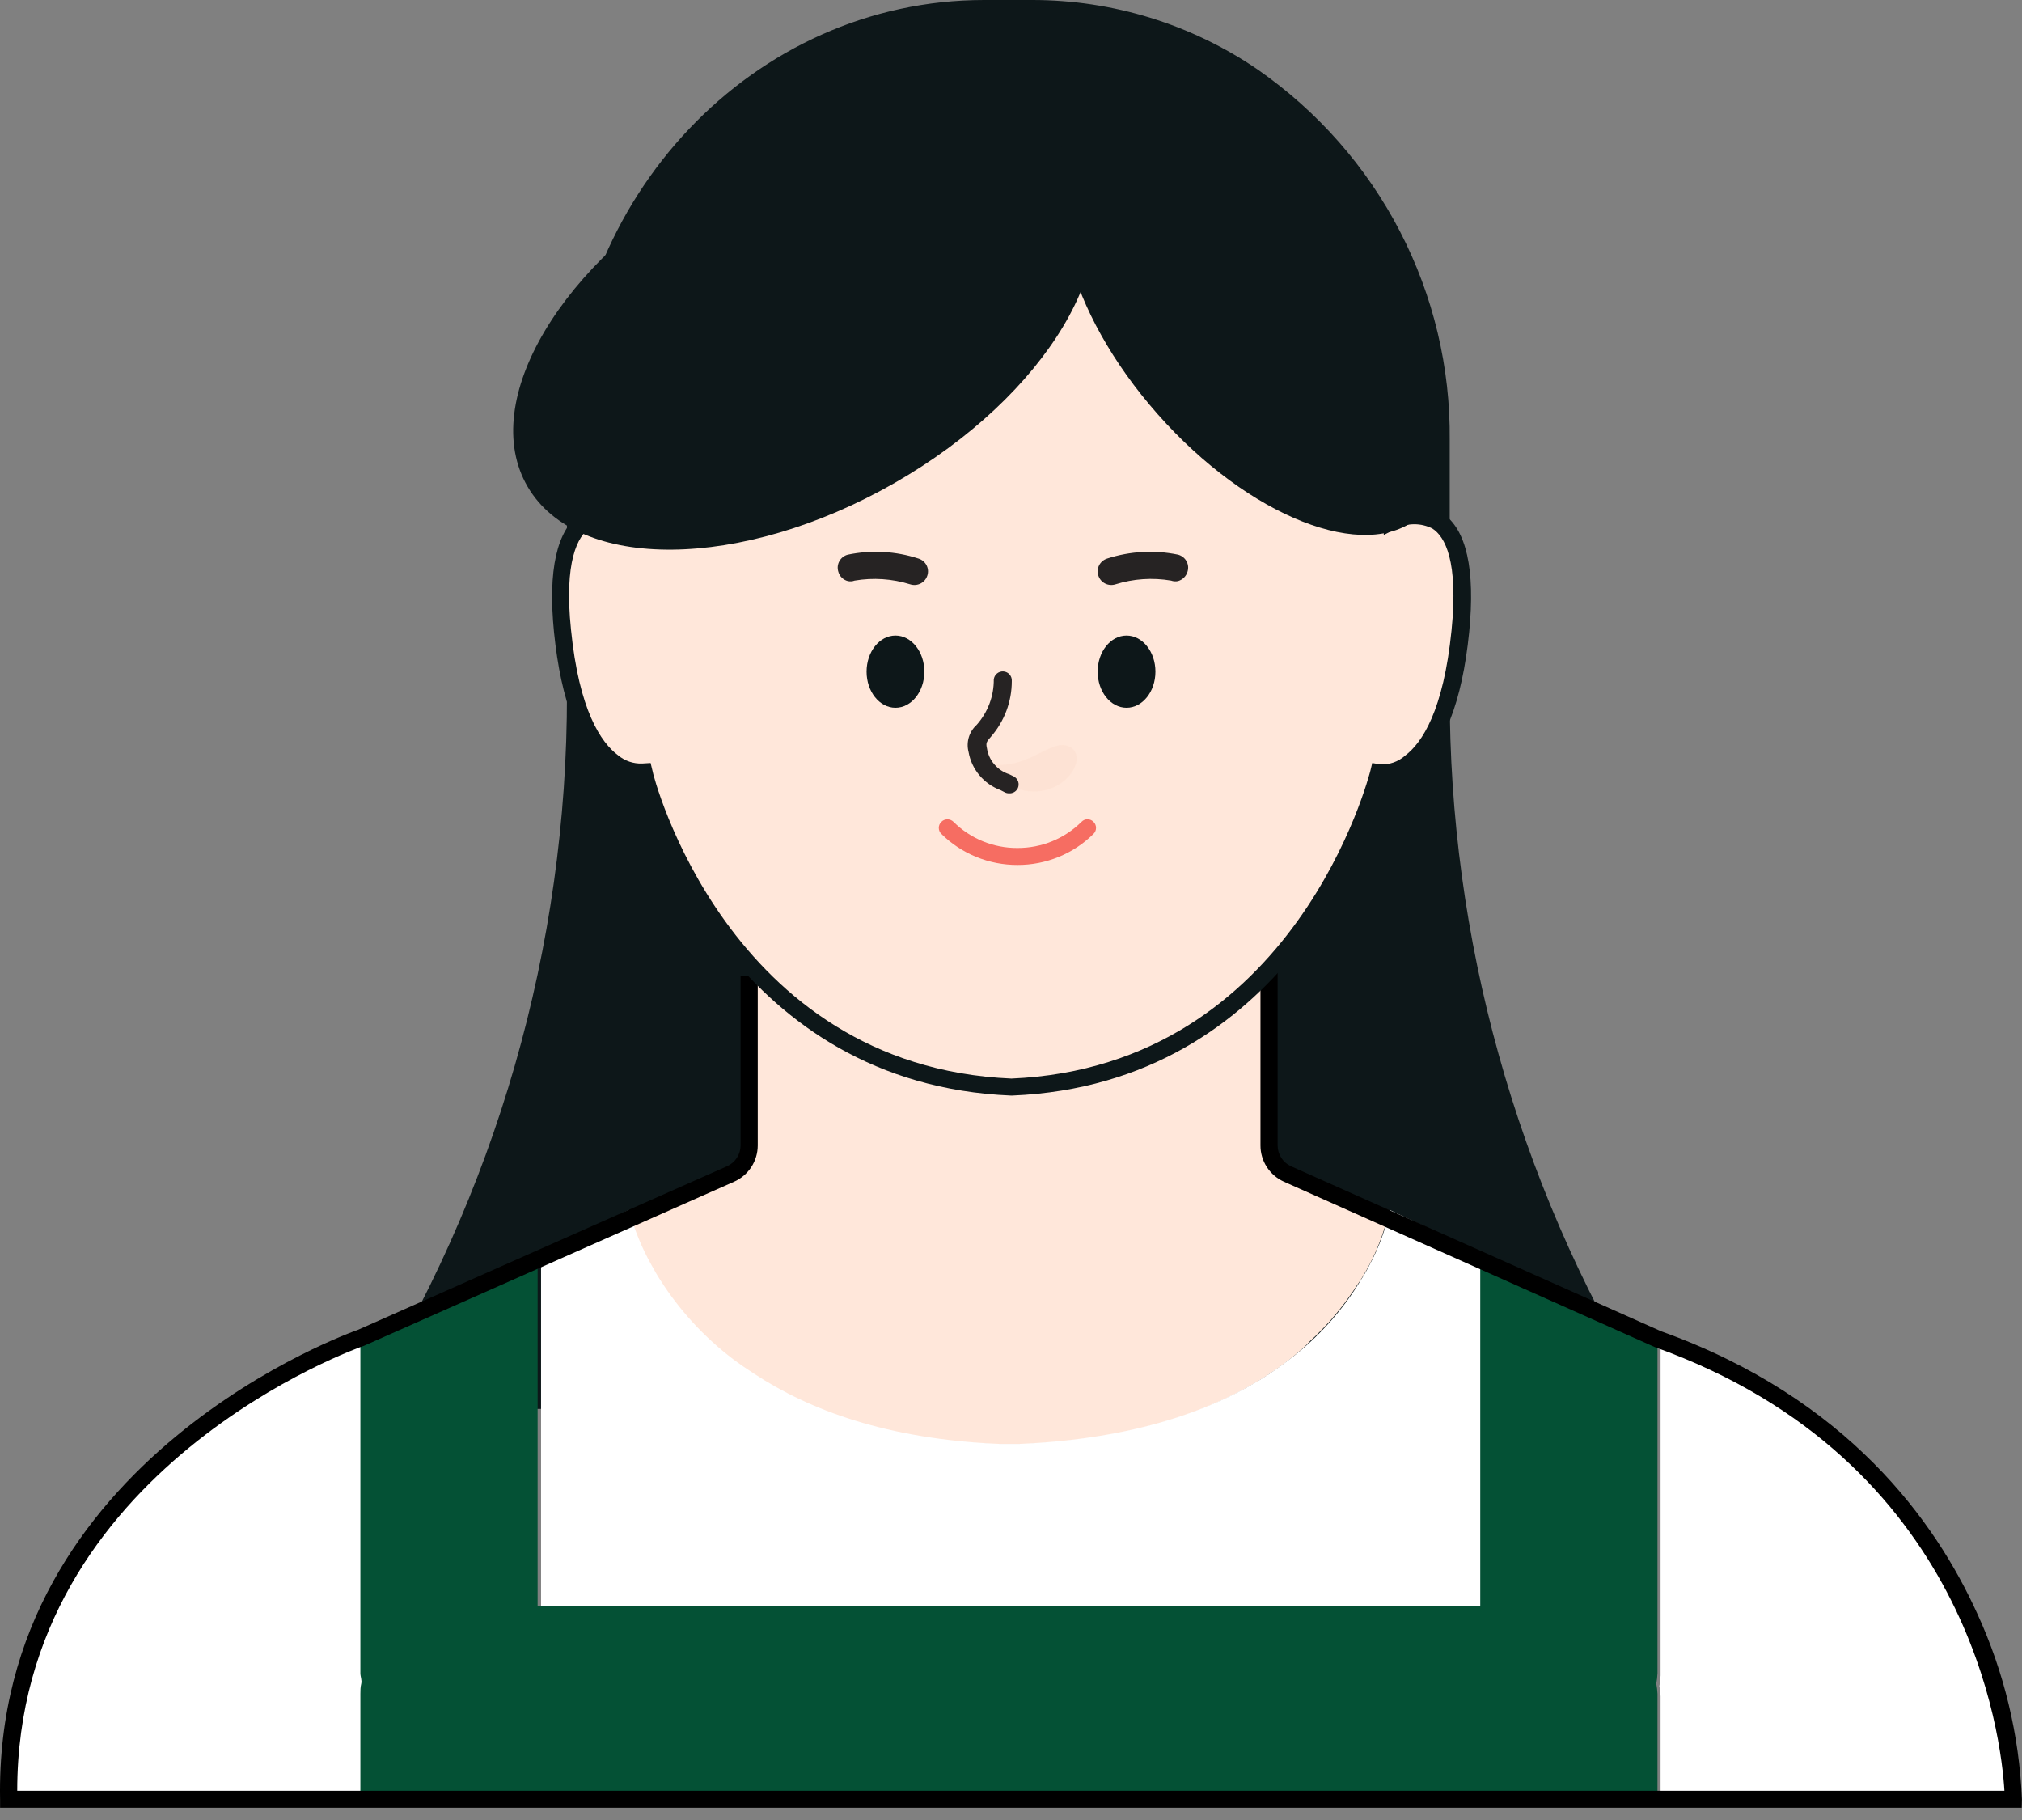 <svg width="140" height="126" viewBox="0 0 140 126" fill="none" xmlns="http://www.w3.org/2000/svg">
<rect x="0" y="0" width="140" height="126" fill="#808080" stroke="none"/>
<g clip-path="url(#clip0_74_421)">
<path d="M114.584 97.54H25C34.344 82.688 39.283 65.534 39.255 48.035V30.459C39.255 13.635 52.192 1.62685e-07 68.146 1.62685e-07H71.473C77.054 -0.001 82.502 1.682 87.094 4.823C91.241 7.71 94.617 11.551 96.93 16.017C99.244 20.483 100.427 25.439 100.376 30.459V47.988C100.339 64.975 104.98 81.652 113.799 96.222L114.584 97.54Z" fill="#0D1719"/>
<g style="mix-blend-mode:multiply" opacity="0.3">
<g style="mix-blend-mode:multiply" opacity="0.3">
<path d="M67.119 50.482C70.457 51.658 72.168 48.647 73.606 49.553C75.043 50.458 72.418 54.117 68.771 51.905C67.12 51 66.169 50.117 67.119 50.482Z" fill="#F1B69A"/>
</g>
</g>
<path d="M96.182 83.799L87.867 80.705V54.07H51.871V80.705L43.556 83.799C43.556 83.799 45.931 99.093 69.203 99.999H70.582C79.598 99.635 85.478 97.093 89.292 94.117L89.458 93.976C89.922 93.611 90.361 93.235 90.753 92.799L91.097 92.482C91.454 92.129 91.799 91.776 92.107 91.435L92.499 90.964C92.69 90.74 92.88 90.505 93.046 90.282C93.212 90.058 93.474 89.705 93.664 89.423C93.735 89.317 93.806 89.223 93.865 89.117C93.925 89.011 94.127 88.752 94.234 88.576C95.157 87.107 95.817 85.491 96.182 83.799Z" fill="#FFE7DA"/>
<path d="M96.218 83.764C95.938 85.098 95.466 86.386 94.816 87.587C94.642 87.935 94.448 88.273 94.234 88.599C92.956 90.722 91.283 92.587 89.304 94.093C88.865 94.434 88.389 94.775 87.902 95.105C84.077 97.611 78.553 99.622 70.594 99.963H69.203C61.434 99.646 56.029 97.611 52.216 95.105C51.705 94.775 51.206 94.434 50.755 94.093C48.756 92.573 47.047 90.712 45.706 88.599C45.48 88.258 45.302 87.928 45.112 87.587C44.431 86.383 43.908 85.099 43.556 83.764L37.462 86.717V111.293H102.751V86.858L96.218 83.764Z" fill="white"/>
<path d="M114.976 121.151V124.563H139.388C139.381 123.423 139.314 122.284 139.186 121.151C139.186 120.81 139.127 120.469 139.079 120.14C138.811 118.279 138.381 116.445 137.796 114.657C137.677 114.304 137.57 113.963 137.451 113.645C136.749 111.732 135.858 109.892 134.791 108.151C134.589 107.81 134.375 107.469 134.161 107.14C132.839 105.148 131.302 103.306 129.576 101.646C129.231 101.305 128.863 100.963 128.471 100.634C126.394 98.808 124.081 97.265 121.592 96.046L119.775 95.152L117.696 94.14L114.976 92.822V115.998C114.965 116.243 114.938 116.487 114.893 116.728C114.937 116.961 114.965 117.197 114.976 117.434V121.198V121.151Z" fill="white"/>
<path d="M25.166 115.999V92.787L22.268 94.187L20.427 95.093L18.383 96.093C15.898 97.318 13.585 98.861 11.505 100.681L10.4 101.693C8.674 103.35 7.141 105.193 5.827 107.187L5.185 108.199C4.127 109.942 3.24 111.782 2.536 113.693C2.405 114.01 2.31 114.352 2.203 114.705C1.599 116.488 1.161 118.324 0.896 120.187C0.896 120.516 0.837 120.857 0.79 121.199C0.662 122.332 0.594 123.47 0.588 124.61H25.166V117.434C25.166 117.199 25.166 116.975 25.238 116.728C25.309 116.481 25.166 116.199 25.166 115.999Z" fill="white"/>
<path d="M114.761 92.705V115.834C114.751 116.079 114.724 116.323 114.678 116.564C114.723 116.797 114.751 117.033 114.761 117.27V124.446H24.952V117.27C24.952 117.034 24.953 116.811 25.012 116.564C25.071 116.317 24.952 116.081 24.952 115.834V92.623L33.339 88.529L35.43 87.517L37.224 86.647V111.199H102.49V86.764L104.034 87.517L106.125 88.529L114.761 92.705Z" fill="#045135"/>
<path d="M139.981 125.152H0.005V124.564C-0.411 100.905 24.525 92.152 24.774 92.07L50.339 80.74C50.617 80.615 50.853 80.413 51.02 80.159C51.186 79.904 51.275 79.608 51.277 79.305V67.541H52.465V79.305C52.464 79.835 52.309 80.353 52.019 80.797C51.728 81.242 51.314 81.594 50.826 81.811L25.214 93.164C24.917 93.258 1.205 101.611 1.193 123.975H138.782C138.568 120.364 136.406 101.081 114.572 93.258L88.9 81.811C88.414 81.592 88.003 81.239 87.714 80.795C87.425 80.351 87.272 79.834 87.273 79.305V66.364H88.46V79.305C88.461 79.607 88.549 79.902 88.713 80.156C88.877 80.41 89.111 80.613 89.387 80.74L115.011 92.164C127.936 96.799 134.018 105.352 136.905 111.717C138.762 115.761 139.811 120.124 139.994 124.564L139.981 125.152Z" fill="black"/>
<path d="M70.197 75.258C90.618 74.411 95.619 53.505 95.619 53.505C95.619 53.505 100.193 54.34 101.262 43.705C102.331 33.07 96.582 36.011 96.582 36.011C96.914 5.423 80.438 12.659 73.357 12.647H67.037C59.91 12.647 43.48 5.376 43.813 36.011C43.813 36.011 38.063 33.058 39.133 43.705C40.202 54.352 44.775 53.505 44.775 53.505C44.775 53.505 49.764 74.411 70.197 75.258Z" fill="#FFE7DA"/>
<g style="mix-blend-mode:multiply" opacity="0.3">
<g style="mix-blend-mode:multiply" opacity="0.3">
<path d="M67.667 52.677C71.005 53.852 72.716 50.844 74.153 51.749C75.591 52.654 72.965 56.309 69.318 54.099C67.678 53.194 66.693 52.313 67.667 52.677Z" fill="#F1B69A"/>
</g>
</g>
<path d="M69.853 54.922C69.753 54.923 69.655 54.898 69.567 54.852L69.27 54.699C68.701 54.488 68.197 54.132 67.809 53.668C67.422 53.204 67.164 52.648 67.061 52.054C66.974 51.722 66.98 51.373 67.079 51.043C67.177 50.714 67.364 50.418 67.62 50.186C68.395 49.316 68.818 48.195 68.808 47.036C68.826 46.875 68.906 46.727 69.033 46.624C69.159 46.52 69.321 46.47 69.485 46.483C69.65 46.498 69.802 46.577 69.909 46.703C70.015 46.828 70.068 46.99 70.055 47.153C70.057 48.564 69.547 49.928 68.617 50.997C68.308 51.349 68.249 51.42 68.333 51.796C68.395 52.211 68.573 52.601 68.848 52.921C69.123 53.241 69.484 53.478 69.888 53.606L70.198 53.758C70.343 53.836 70.452 53.967 70.501 54.123C70.55 54.279 70.534 54.448 70.459 54.593C70.401 54.7 70.313 54.789 70.206 54.847C70.098 54.906 69.975 54.932 69.853 54.922Z" fill="#262323"/>
<path d="M58.708 40.231C58.547 40.19 58.401 40.107 58.284 39.992C58.167 39.876 58.084 39.731 58.042 39.573C58.005 39.453 57.992 39.326 58.005 39.2C58.019 39.075 58.058 38.954 58.12 38.844C58.182 38.734 58.266 38.638 58.367 38.561C58.468 38.484 58.584 38.428 58.708 38.398C60.331 38.061 62.015 38.154 63.59 38.668C63.709 38.704 63.82 38.763 63.916 38.842C64.012 38.921 64.09 39.018 64.148 39.127C64.205 39.237 64.24 39.356 64.251 39.479C64.261 39.602 64.246 39.726 64.208 39.843C64.171 39.961 64.112 40.071 64.032 40.165C63.952 40.26 63.854 40.338 63.744 40.395C63.633 40.452 63.512 40.487 63.388 40.497C63.263 40.507 63.138 40.492 63.02 40.454C61.776 40.066 60.456 39.977 59.171 40.196C59.023 40.252 58.862 40.264 58.708 40.231Z" fill="#262323"/>
<path d="M81.558 40.231C81.717 40.186 81.861 40.103 81.978 39.987C82.094 39.872 82.179 39.729 82.224 39.572C82.261 39.452 82.274 39.325 82.261 39.2C82.248 39.075 82.208 38.953 82.146 38.843C82.084 38.733 81.999 38.637 81.898 38.56C81.797 38.484 81.682 38.428 81.558 38.397C79.931 38.062 78.243 38.156 76.664 38.667C76.545 38.704 76.434 38.763 76.338 38.842C76.242 38.921 76.163 39.018 76.106 39.127C76.048 39.236 76.013 39.356 76.003 39.479C75.993 39.602 76.007 39.726 76.046 39.843C76.083 39.961 76.143 40.07 76.222 40.165C76.302 40.26 76.4 40.338 76.511 40.395C76.621 40.452 76.742 40.486 76.866 40.496C76.991 40.507 77.116 40.492 77.234 40.454C78.478 40.065 79.797 39.976 81.083 40.195C81.235 40.251 81.4 40.264 81.558 40.231Z" fill="#262323"/>
<path d="M62 49C63.105 49 64 47.881 64 46.5C64 45.119 63.105 44 62 44C60.895 44 60 45.119 60 46.5C60 47.881 60.895 49 62 49Z" fill="#0D1719"/>
<path d="M78 49C79.105 49 80 47.881 80 46.5C80 45.119 79.105 44 78 44C76.895 44 76 45.119 76 46.5C76 47.881 76.895 49 78 49Z" fill="#0D1719"/>
<path d="M70.45 59.882C69.471 59.885 68.501 59.696 67.596 59.327C66.691 58.958 65.869 58.416 65.176 57.731C65.12 57.677 65.076 57.612 65.046 57.54C65.016 57.468 65 57.392 65 57.314C65 57.236 65.016 57.16 65.046 57.088C65.076 57.016 65.12 56.951 65.176 56.897C65.231 56.842 65.297 56.798 65.369 56.768C65.441 56.738 65.519 56.723 65.597 56.723C65.676 56.723 65.754 56.738 65.826 56.768C65.898 56.798 65.964 56.842 66.019 56.897C66.599 57.475 67.29 57.933 68.05 58.243C68.811 58.554 69.627 58.712 70.45 58.707C71.273 58.71 72.089 58.552 72.849 58.242C73.61 57.931 74.301 57.474 74.881 56.897C74.935 56.841 74.999 56.796 75.07 56.765C75.142 56.734 75.219 56.719 75.297 56.719C75.375 56.719 75.452 56.734 75.523 56.765C75.595 56.796 75.66 56.841 75.713 56.897C75.769 56.951 75.813 57.016 75.843 57.088C75.873 57.16 75.888 57.236 75.888 57.314C75.888 57.392 75.873 57.468 75.843 57.54C75.813 57.612 75.769 57.677 75.713 57.731C75.023 58.416 74.202 58.958 73.299 59.327C72.396 59.697 71.427 59.885 70.45 59.882Z" fill="#F66D62"/>
<path d="M69.994 75.846C51.07 75.058 45.047 57.223 44.145 54.093C43.396 54.027 42.683 53.749 42.089 53.294C40.105 51.811 38.846 48.588 38.359 43.764C37.931 39.447 38.549 36.706 40.212 35.529C40.628 35.267 41.095 35.096 41.582 35.028C42.07 34.959 42.567 34.993 43.039 35.129C43.039 24.659 45 17.812 49.051 14.223C53.327 10.459 59.101 11.176 63.306 11.694C64.487 11.869 65.677 11.975 66.87 12.012H73.213C74.408 11.992 75.599 11.886 76.777 11.694C80.995 11.176 86.768 10.447 91.033 14.223C95.084 17.753 97.056 24.659 97.044 35.129C97.517 34.993 98.013 34.959 98.501 35.028C98.988 35.096 99.455 35.267 99.871 35.529C101.534 36.647 102.152 39.4 101.724 43.764C101.237 48.599 99.978 51.811 97.982 53.294C97.394 53.75 96.683 54.028 95.939 54.093C95.036 57.223 89.013 75.058 70.089 75.846H69.994ZM45.047 52.823L45.178 53.364C45.178 53.564 50.322 73.835 70.03 74.67C89.738 73.835 94.823 53.564 94.882 53.364L95.012 52.823L95.559 52.917C95.872 52.934 96.185 52.891 96.481 52.788C96.776 52.685 97.049 52.525 97.282 52.317C98.469 51.423 99.942 49.188 100.501 43.647C100.988 38.847 100.049 37.141 99.17 36.588C98.785 36.395 98.36 36.294 97.929 36.294C97.498 36.294 97.072 36.395 96.688 36.588L95.808 37.035V36C95.927 25.564 94.038 18.541 90.189 15.153C86.34 11.765 81.078 12.388 76.872 12.906C75.657 13.091 74.431 13.201 73.202 13.235H66.834C65.605 13.201 64.379 13.091 63.163 12.906C58.946 12.388 53.66 11.729 49.846 15.153C46.033 18.576 44.109 25.564 44.227 36V36.988L43.349 36.529C42.964 36.336 42.538 36.235 42.107 36.235C41.675 36.235 41.25 36.336 40.865 36.529C39.986 37.117 39.048 38.882 39.535 43.588C40.093 49.188 41.614 51.411 42.802 52.294C43.266 52.68 43.859 52.882 44.465 52.858L45.047 52.823Z" fill="#0D1719"/>
<path d="M61.918 33.449C72.492 27.403 78.269 17.708 74.821 11.794C71.374 5.88 60.006 5.987 49.432 12.033C38.858 18.079 33.082 27.774 36.529 33.688C39.977 39.602 51.344 39.495 61.918 33.449Z" fill="#0D1719"/>
<path d="M98.24 35.794C101.928 32.598 99.811 24.227 93.512 17.099C87.212 9.97 79.115 6.782 75.427 9.978C71.739 13.175 73.856 21.545 80.156 28.674C86.456 35.802 94.552 38.99 98.24 35.794Z" fill="#0D1719"/>
</g>
<defs>
<clipPath id="clip0_74_421">
<rect width="140" height="125.152" fill="white"/>
</clipPath>
</defs>
</svg>
